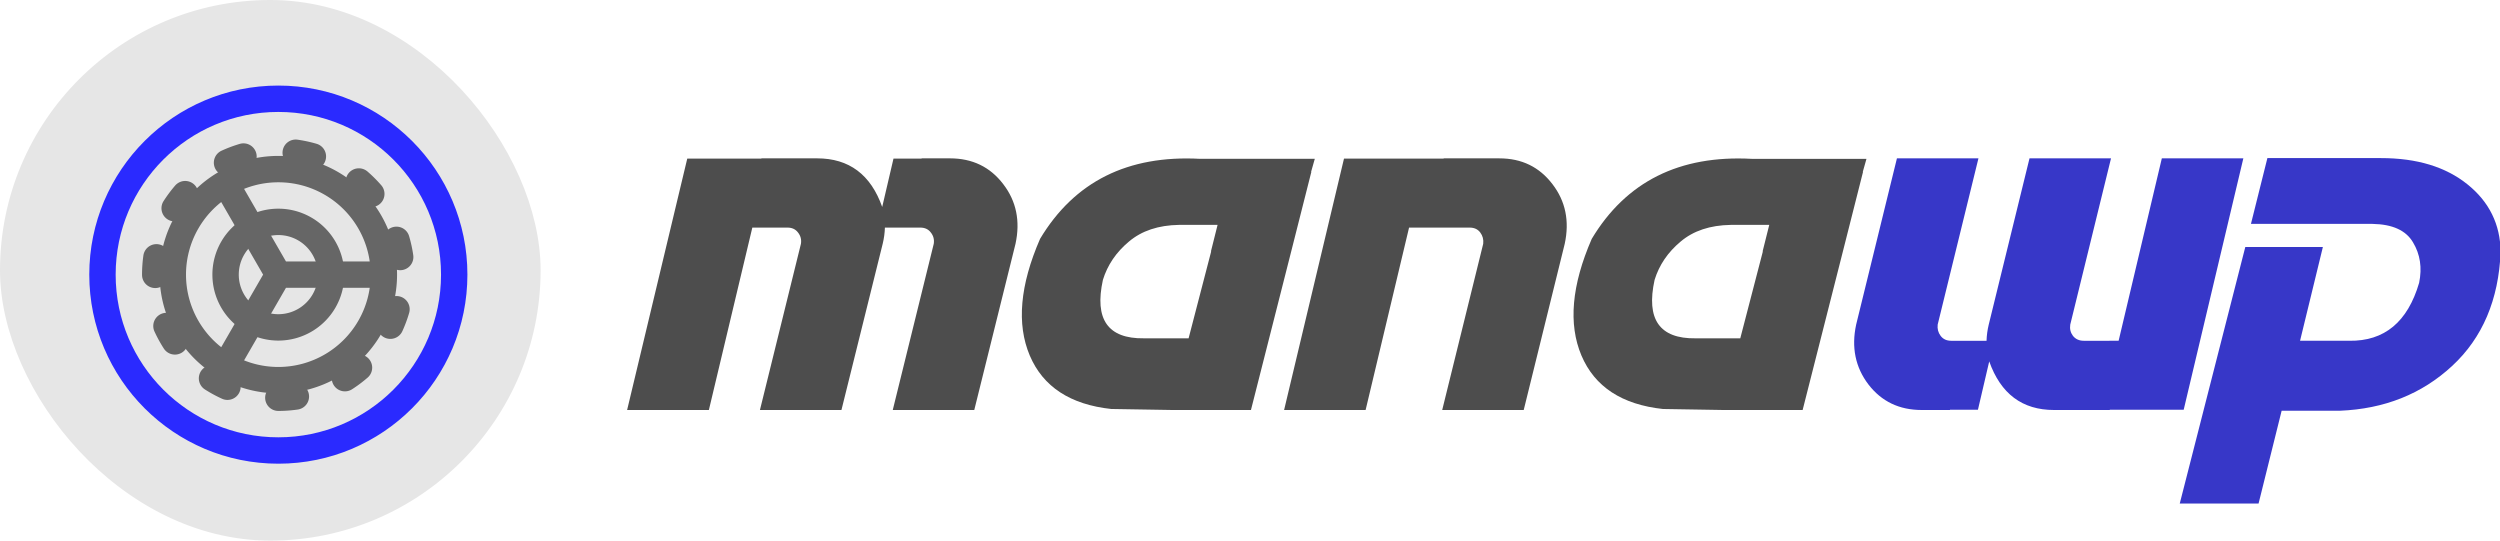 <?xml version="1.0" encoding="UTF-8" standalone="no"?>
<svg
   version="1.1"
   width="312.439"
   height="67.562"
   id="svg164"
   xml:space="preserve"
   xmlns="http://www.w3.org/2000/svg"
   xmlns:svg="http://www.w3.org/2000/svg"><defs
     id="defs164"><style
       id="style1">.a{fill:none;stroke:#000000;stroke-linecap:round;stroke-linejoin:round;}</style><style
       id="style1-0">.a{fill:none;stroke:#000000;stroke-linecap:round;stroke-linejoin:round;}</style></defs><g
     id="text1"
     style="font-size:46.931px;line-height:1.6;font-family:Spantaran;-inkscape-font-specification:Spantaran;fill:#3737c8;stroke-width:34.588"
     aria-label="manawp"
     transform="matrix(1.339,0,0,1.339,1.85,5.543)"><path
       style="fill:#4d4d4d"
       d="m 93.401,18.614 v 0 0 q 0.687,-3.185 -1.146,-5.568 -1.833,-2.406 -4.973,-2.406 h -2.635 l -0.023,0.023 h -2.612 l -1.054,4.514 Q 79.354,10.64 74.886,10.64 h -5.202 v 0.023 H 62.764 l -5.614,23.465 h 7.631 l 4.056,-17.026 h 3.277 q 0.642,0 0.985,0.458 0.367,0.458 0.275,1.054 l -3.827,15.514 h 7.608 l 3.85,-15.514 q 0.183,-0.756 0.206,-1.512 h 0.504 v 0 h 2.796 q 0.642,0 0.985,0.458 0.367,0.458 0.275,1.054 l -3.827,15.514 h 7.608 z m 14.482,15.514 v 0 0 h 7.493 l 3.758,-14.803 v 0 l 1.879,-7.425 h -0.023 l 0.344,-1.215 h -10.701 q -10.129,-0.55 -14.941,7.47 -2.819,6.485 -0.962,10.885 1.856,4.377 7.631,4.996 z m 1.673,-6.691 v 0 0 h -4.171 q -5.041,0.069 -3.827,-5.454 0.642,-2.085 2.429,-3.575 1.787,-1.512 4.675,-1.558 h 3.598 l -0.619,2.475 h 0.023 z m 35.106,-8.822 v 0 0 q 0.687,-3.185 -1.146,-5.568 -1.833,-2.406 -4.95,-2.406 h -5.202 v 0.023 h -9.304 l -5.591,23.465 h 7.608 l 4.056,-17.026 h 5.66 q 0.642,0 0.985,0.458 0.344,0.458 0.275,1.054 l -3.827,15.514 h 7.608 z m 14.712,15.514 v 0 0 h 7.493 l 3.758,-14.803 v 0 l 1.879,-7.425 h -0.023 l 0.344,-1.215 h -10.701 q -10.129,-0.55 -14.941,7.47 -2.819,6.485 -0.962,10.885 1.856,4.377 7.631,4.996 z m 1.673,-6.691 v 0 0 h -4.171 q -5.041,0.069 -3.827,-5.454 0.642,-2.085 2.429,-3.575 1.787,-1.512 4.675,-1.558 h 3.598 l -0.619,2.475 h 0.023 z"
       id="path1" /><path
       d="m 171.863,26.154 v 0 0 q -0.687,3.185 1.146,5.591 1.833,2.383 4.973,2.383 h 2.635 v -0.023 h 2.612 l 1.054,-4.514 q 1.604,4.537 6.05,4.537 h 5.202 v -0.023 h 6.898 l 5.568,-23.465 h -7.608 l -4.033,17.026 H 193.106 q -0.642,0 -1.008,-0.458 -0.344,-0.458 -0.252,-1.054 L 195.65,10.64 h -7.608 l -3.804,15.514 q -0.183,0.756 -0.206,1.512 h -0.504 v 0 h -2.796 q -0.642,0 -0.985,-0.458 -0.344,-0.458 -0.275,-1.054 l 3.804,-15.514 h -7.608 z m 30.202,16.705 v 0 0 h 7.356 l 2.154,-8.662 h 5.431 q 6.233,-0.252 10.472,-4.171 4.262,-3.941 4.537,-10.656 -0.046,-3.85 -3.094,-6.302 -3.048,-2.452 -8.066,-2.452 h -10.61 l -1.535,6.141 h 11.343 q 2.796,0.046 3.781,1.719 1.008,1.673 0.573,3.781 -1.604,5.477 -6.508,5.408 h -4.606 l 2.131,-8.754 h -7.241 z"
       id="path2" /></g><rect
     style="fill:#e6e6e6;stroke:#e6e6e6;stroke-width:0.859"
     id="rect1"
     width="66.704"
     height="66.704"
     x="0.429"
     y="0.429"
     ry="33.352" /><g
     fill="none"
     stroke="currentColor"
     stroke-linecap="round"
     stroke-linejoin="round"
     stroke-width="1.5"
     id="g4"
     transform="matrix(2.198,0,0,2.198,0.284,8.225)"
     style="stroke:#666666"><path
       d="m 15.697,17.873 a 6,6 0 1 0 0,-12 6,6 0 0 0 0,12 m 6,-6 h -6 m -3,-5.197 3,5.197 m 0,0 -3,5.197"
       id="path1-5"
       style="stroke:#666666" /><path
       stroke-dasharray="1, 3"
       d="m 15.697,18.873 a 7,7 0 1 0 0,-14 7,7 0 0 0 0,14"
       id="path2-5"
       style="stroke:#666666" /><path
       d="m 15.697,21.873 c 5.523,0 10,-4.477 10,-10 0,-5.523 -4.477,-10 -10,-10 -5.523,0 -10,4.477 -10,10 0,5.523 4.477,10 10,10"
       id="path3-1"
       style="stroke:#2a2aff" /><path
       d="m 15.697,14.873 a 3,3 0 1 0 0,-6 3,3 0 0 0 0,6"
       id="path4"
       style="stroke:#666666" /></g></svg>
